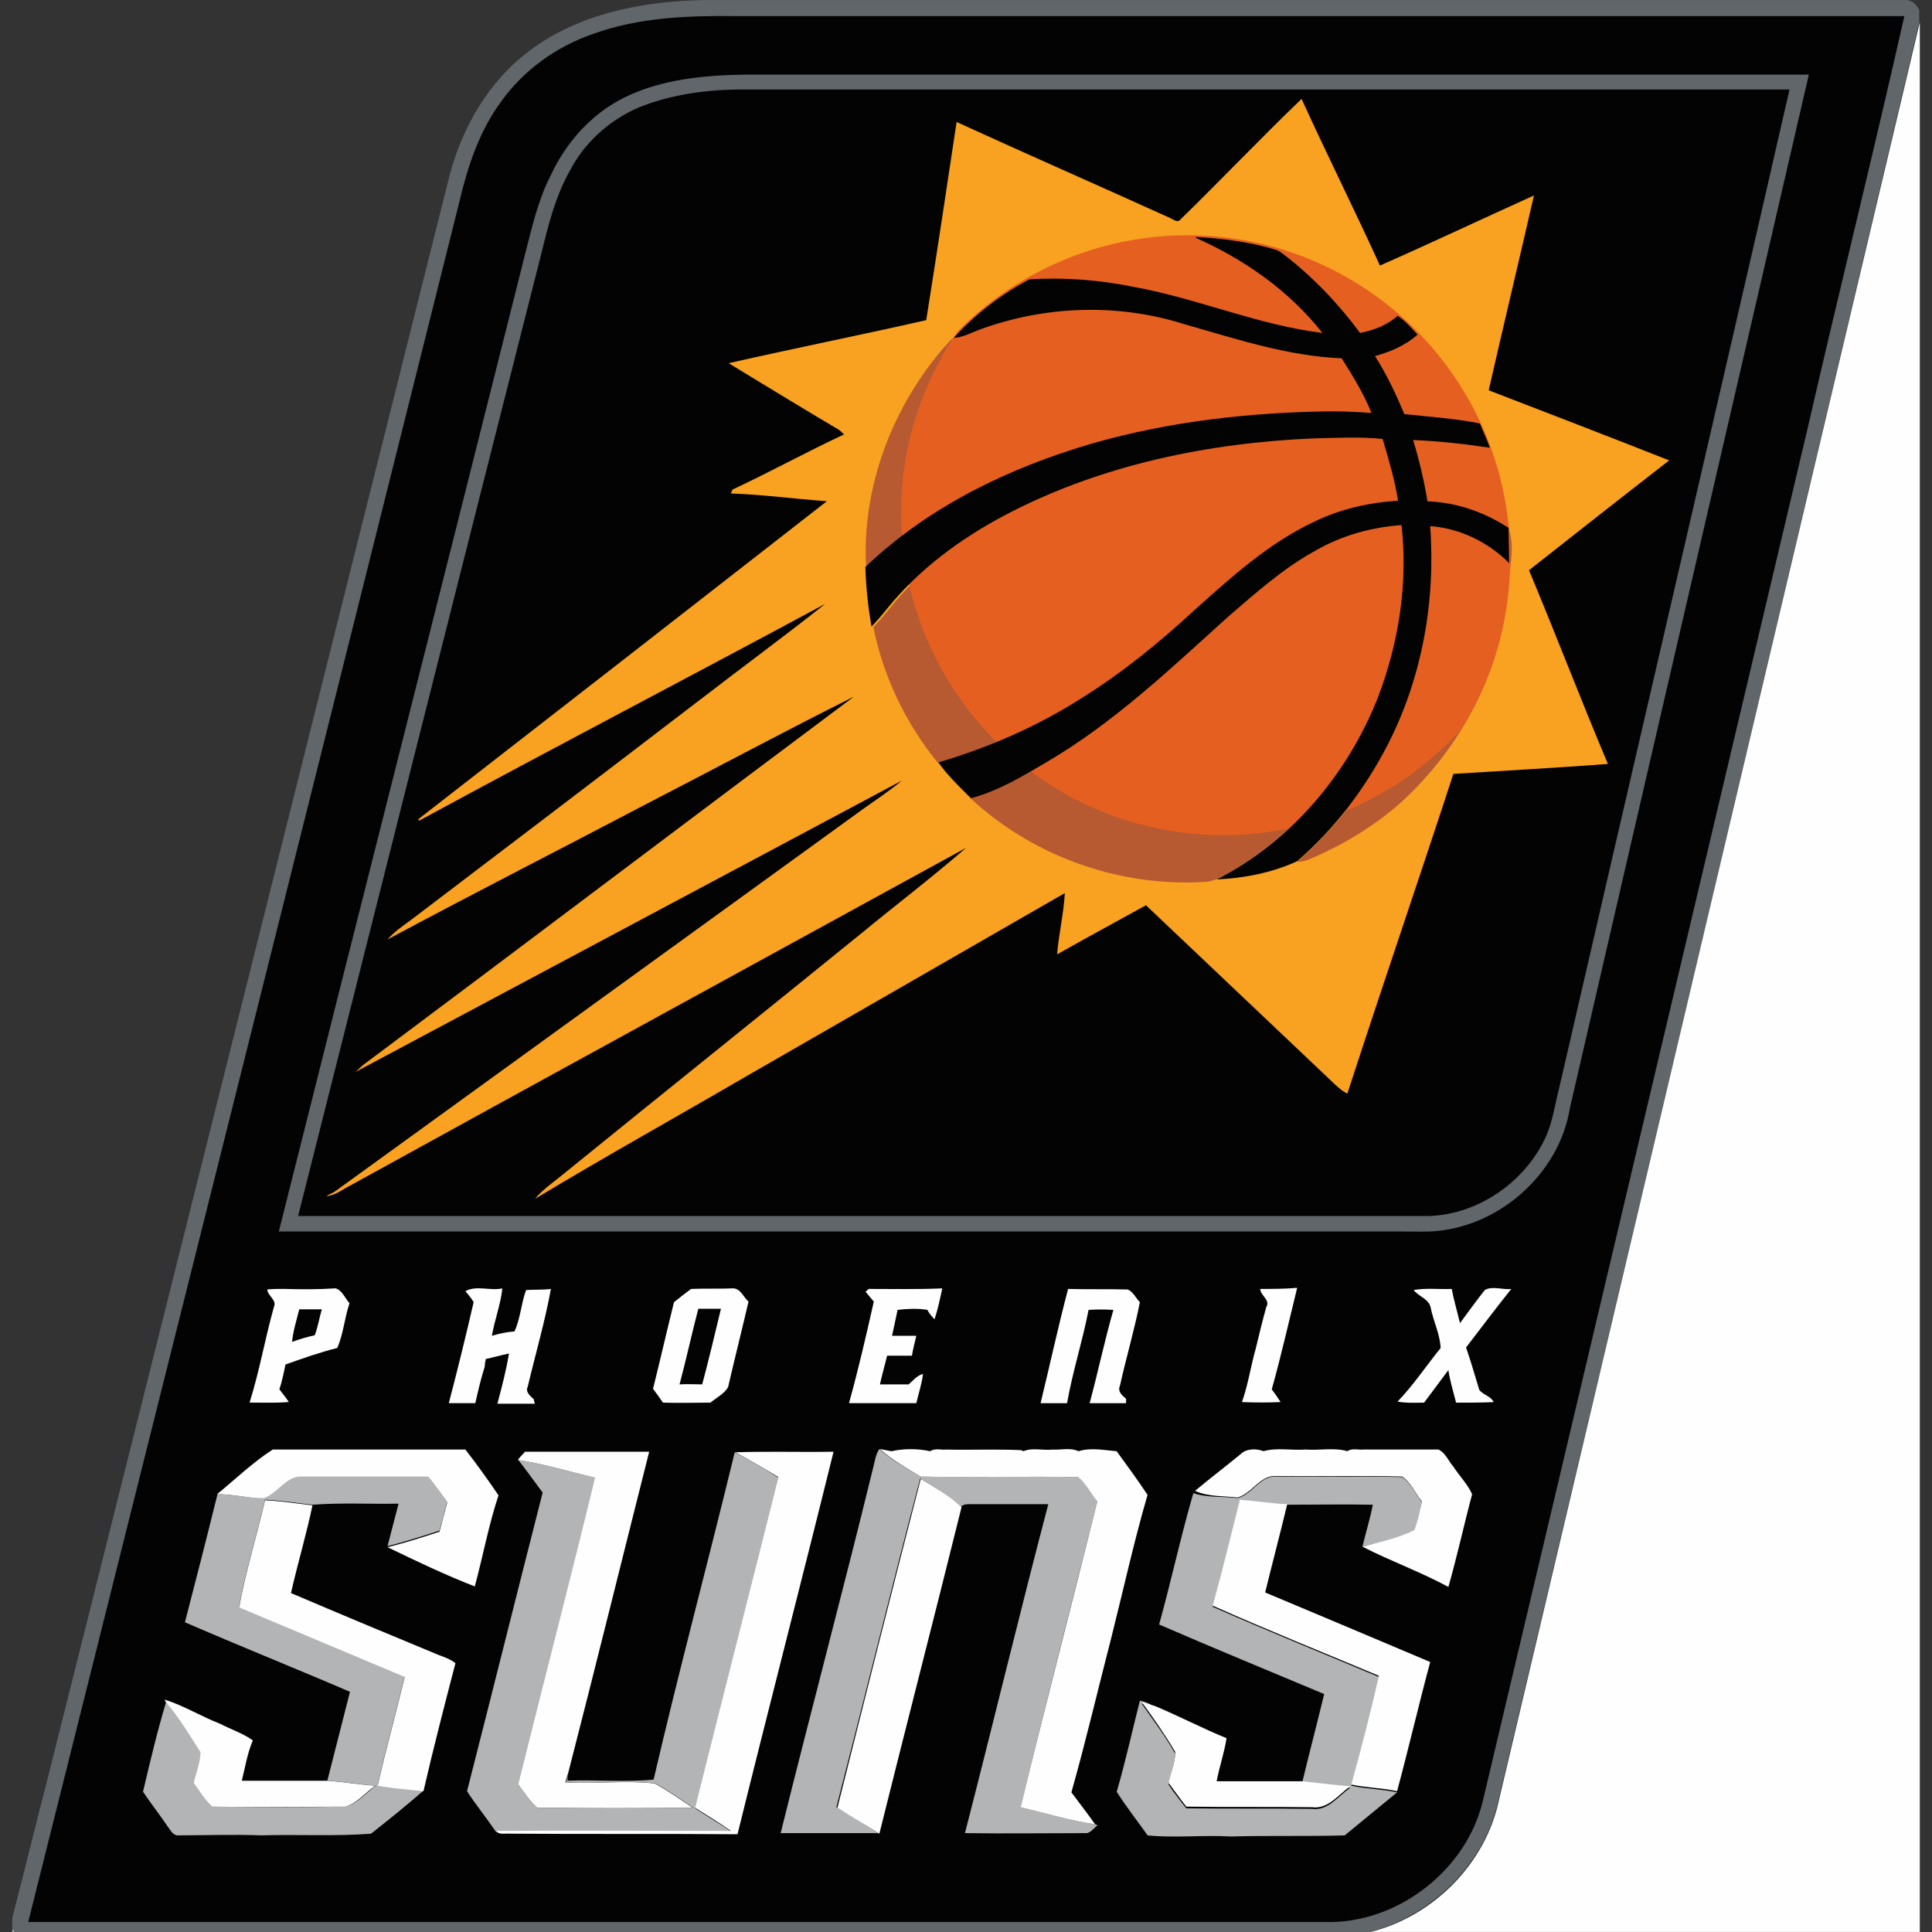 <?xml version="1.0" encoding="utf-8"?>
<!-- Generator: Adobe Illustrator 26.5.0, SVG Export Plug-In . SVG Version: 6.00 Build 0)  -->
<svg version="1.1" id="Layer_1" xmlns="http://www.w3.org/2000/svg" xmlns:xlink="http://www.w3.org/1999/xlink" x="0px" y="0px"
	 viewBox="0 0 512 512" style="enable-background:new 0 0 512 512;" xml:space="preserve">
<rect x="0" y="0" width="512" height="512" fill="#333333" stroke="none"/>
<style type="text/css">
	.st0{fill:#60666A;}
	.st1{fill:#040303;}
	.st2{fill:#FEFEFE;}
	.st3{fill:#F9A120;}
	.st4{fill:#B75A32;}
	.st5{fill:#B2B4B5;}
	.st6{clip-path:url(#SVGID_00000017494879426438570880000004140839715376484253_);fill:#E56020;}
</style>
<g>
	<path id="XMLID_41_" class="st0" d="M140.3,13.48c13.16-9.95,30.13-13.16,46.22-13.46c105.9,0,211.95,0,317.85,0
		c1.9-0.29,3.66,1.02,4.24,2.78v3.07c-37.3,157.83-74.6,315.66-112.05,473.34c-4.24,15.8-17.85,28.67-33.64,32.77H3.68v-0.44
		l-0.44-0.15v-3.07c3.22-12.29,6.14-24.57,9.36-36.86C48.14,329.87,83.54,188.28,119.09,46.69
		C122.45,33.82,129.47,21.53,140.3,13.48L140.3,13.48z"/>
	<path id="XMLID_40_" class="st1" d="M157.27,8.95c12.14-4.39,25.16-4.83,37.88-4.68c103.12,0,206.39,0,309.52,0
		c-8.19,36.42-17.26,72.7-25.6,109.12c-28.67,121.11-57.34,242.38-86.01,363.49c-4.24,18.72-22.82,33.06-41.98,32.47
		c-114.53,0-229.07,0-343.6,0C45.51,357.37,83.69,205.54,121.72,53.56c2.19-9.36,5.27-18.72,10.97-26.48
		C138.69,18.6,147.46,12.31,157.27,8.95L157.27,8.95z"/>
	<path id="XMLID_39_" class="st2" d="M396.72,479.22c37.3-157.83,74.6-315.66,112.05-473.34v506.11H363.22
		C379.02,508.04,392.47,495.16,396.72,479.22L396.72,479.22z"/>
	<path id="XMLID_38_" class="st0" d="M165.6,25.77c9.95-4.83,21.21-5.85,32.18-6c93.76,0,187.67,0,281.58,0
		c-21.06,91.27-42.27,182.55-63.34,273.97c-2.78,16.97-17.99,30.72-34.96,32.47c-3.07,0.29-6.29,0.15-9.36,0.15
		c-99.32,0-198.49,0-297.81,0c21.65-86.3,43.59-172.6,65.24-258.91c1.76-6.87,3.36-14.04,6.58-20.48
		C149.81,37.91,156.68,30.16,165.6,25.77L165.6,25.77z"/>
	<path id="XMLID_37_" class="st1" d="M169.11,28.55c8.19-3.36,17.26-4.68,26.04-4.83c93.03,0,186.06,0,279.09,0
		c-20.19,88.35-40.81,176.7-61.14,265.05c-1.02,3.95-1.61,8.19-3.22,11.99c-5.27,12.14-17.85,21.06-31.16,21.5
		c-99.91,0-199.81,0-299.72,0c21.36-84.69,42.71-169.39,64.21-254.08c1.9-7.75,3.8-15.8,7.75-22.82
		C154.78,37.91,161.36,31.91,169.11,28.55L169.11,28.55z"/>
	<path id="XMLID_36_" class="st3" d="M312.75,58.24c10.82-10.53,21.21-21.5,32.18-32.03c6.73,14.77,14.04,29.4,20.77,44.17
		c13.6-6,27.21-12.43,40.81-18.58c-3.95,17.26-8.05,34.37-11.99,51.63c15.94,6.14,31.89,12.29,47.83,18.58
		c-12.43,9.65-24.72,19.31-37.15,29.11c7.17,17.11,13.75,34.37,20.92,51.34c-13.6,1.02-27.21,1.76-40.96,2.63
		c-9.22,28.23-18.87,56.32-28.08,84.69c-1.17-0.44-2.05-1.32-2.93-2.05c-16.82-15.94-33.64-31.89-50.46-47.83
		c-7.9,4.39-15.8,8.63-23.55,13.02c0.44-5.41,1.76-10.82,2.05-16.24c-28.23,16.24-56.46,32.47-84.69,48.71
		c-18.58,10.82-37.3,21.21-55.73,32.33c2.05-2.49,4.68-4.24,7.17-6.29c26.33-21.36,52.8-42.57,79.13-63.92
		c9.22-7.61,18.87-14.92,27.94-22.82c-54.41,29.84-108.83,59.53-163.24,89.52c-2.05,1.02-3.95,2.63-6.29,2.78
		c0.73-0.44,1.46-0.73,2.19-1.17c46.66-33.79,93.32-67.58,139.98-101.37c3.51-2.49,7.02-4.83,10.39-7.61
		c-48.27,25.74-96.54,51.49-144.81,77.23c0.59-0.59,1.32-1.17,1.9-1.76c43.44-32.47,86.74-65.24,130.18-97.71
		c-18.14,9.07-36.13,18.72-54.27,28.08c-23.11,12.14-46.37,23.99-69.33,36.28c1.9-2.19,4.39-3.8,6.73-5.56
		c25.6-19.45,51.2-38.91,76.79-58.51c10.82-8.34,21.79-16.38,32.47-24.87c-35.84,19.31-71.82,38.03-107.66,57.49
		c0-0.15-0.15-0.29-0.15-0.44c36.13-28.08,72.26-56.17,108.24-84.25c-8.48-0.59-16.97-1.76-25.45-2.05
		c0.15-0.29,0.29-0.88,0.44-1.02c9.95-4.68,19.6-9.95,29.55-14.63c-0.59-0.59-1.17-1.17-1.76-1.46
		c-9.65-5.7-19.16-11.56-28.82-17.41c17.41-3.95,34.96-7.46,52.37-11.41c2.78-17.41,5.41-34.96,8.05-52.51
		c18.87,8.63,37.89,16.97,56.61,25.45C310.85,58.1,312.02,59.12,312.75,58.24L312.75,58.24z"/>
	<path id="XMLID_35_" class="st4" d="M272.97,74.04c13.31-7.75,28.82-11.26,44.17-10.97c12.87,5.85,24.72,14.04,33.5,25.16
		c-16.97-2.05-32.91-9.07-49.73-12.14C291.69,74.19,282.33,73.46,272.97,74.04L272.97,74.04z"/>
	<path id="XMLID_34_" class="st4" d="M340.25,67.46c1.61,0.15,3.07,0.29,4.53,0.88c9.22,3.66,18.14,8.63,25.6,15.36
		c-2.78,2.49-6.29,3.8-9.95,4.53C354.59,80.48,347.86,73.46,340.25,67.46L340.25,67.46z"/>
	<path id="XMLID_33_" class="st4" d="M259.8,87.35c17.11-6.29,36.28-7.02,53.68-1.61c13.9,3.95,27.79,8.63,42.27,9.22
		c2.93,4.68,5.7,9.36,7.9,14.48c-3.66-0.29-7.31-0.44-10.97-0.44c-21.21,0.15-42.57,2.49-62.9,8.48
		c-22.09,6.44-43.59,16.82-60.26,32.77c-1.17-21.21,7.02-42.57,20.92-58.51c0.88-0.73,1.46-1.9,2.49-2.34
		C255.41,89.4,257.61,88.23,259.8,87.35L259.8,87.35z"/>
	<path id="XMLID_32_" class="st4" d="M375.65,88.67L375.65,88.67c6.87,6.87,12.29,14.92,16.53,23.55
		c-6.58-1.32-13.46-1.76-20.04-2.49c-2.19-5.27-4.68-10.53-7.75-15.36C368.48,93.2,372.43,91.59,375.65,88.67L375.65,88.67z"/>
	<path id="XMLID_31_" class="st4" d="M266.82,136.5c25.16-13.16,53.54-19.02,81.77-20.19c6-0.29,11.99-0.59,17.99,0.15
		c1.61,5.41,3.07,10.82,4.1,16.38c-7.75,0.44-15.36,2.19-22.23,5.56c-12.14,5.7-22.23,14.77-32.03,23.7
		c-9.22,8.34-18.72,16.38-29.25,22.82c-11.85,7.61-24.87,13.16-38.32,17.26h-0.29c-8.48-10.39-14.48-22.82-17.11-35.98
		c1.46-1.46,2.78-3.07,4.1-4.68C243.86,150.98,254.98,142.79,266.82,136.5L266.82,136.5z"/>
	<path id="XMLID_30_" class="st4" d="M374.48,116.61c6.87,0.44,13.6,1.17,20.33,2.05c2.34,6.73,4.39,13.9,4.53,21.06
		c-6.29-4.1-13.6-6.58-21.21-6.87C377.41,127.29,376.09,121.87,374.48,116.61L374.48,116.61z"/>
	<path id="XMLID_29_" class="st4" d="M348.3,146.01c7.02-3.95,14.92-6.29,22.97-6.87c1.76,15.51-0.73,31.3-6.29,45.78
		c-8.05,20.33-22.97,38.18-42.71,48.12c-0.44,0.15-1.46,0.44-1.9,0.59c-22.97,1.76-46.37-6.44-63.19-22.09
		c7.17-1.9,13.75-5.85,20.19-9.65c17.85-10.39,32.77-24.72,47.98-38.47C332.65,157.13,339.82,150.69,348.3,146.01L348.3,146.01z"/>
	<path id="XMLID_28_" class="st4" d="M379.02,139.57c7.9,0.73,15.36,4.24,20.92,9.8c0-3.07-0.15-6.29-0.15-9.36
		c1.9,5.41,0,10.97-0.15,16.53c-1.76,21.21-12.29,41.25-27.94,55.73c-7.31,6.58-15.8,11.7-24.87,15.51
		c-1.02,0.44-2.05,0.59-3.07,0.59c9.8-8.48,17.85-19.02,23.84-30.57C376.82,179.94,380.48,159.47,379.02,139.57L379.02,139.57z"/>
	<path id="XMLID_27_" class="st2" d="M70.82,341.72c1.46-0.15,2.93-0.15,4.39-0.15c4.53,0.15,9.22,0.15,13.75-0.15
		c1.76,0.59,2.49,2.63,3.66,3.95c-1.32,3.95-1.61,8.05-3.22,11.85c-4.68,1.17-9.22,2.78-13.75,4.39c-0.44,2.19-0.88,4.39-1.61,6.58
		c0.88,1.17,1.76,2.19,2.49,3.36c-3.51,0.29-6.87,0.15-10.39,0.15c2.63-8.34,4.1-16.97,6.44-25.31
		C73.45,344.5,70.96,343.48,70.82,341.72L70.82,341.72z"/>
	<path id="XMLID_26_" class="st2" d="M123.33,342.16c3.07-1.61,6.58,0,9.8-0.73c-0.44,4.24-2.05,8.34-2.78,12.58
		c1.9-0.59,3.95-1.02,6-1.17c1.61-3.51,1.76-7.46,3.07-10.97c2.19-0.15,4.39,0,6.58-0.29c-1.61,8.78-4.1,17.26-6.14,25.89
		c-0.73,1.46,0.73,2.49,1.61,3.36c0,0.29,0.15,0.88,0.29,1.17c-3.36,0-6.58,0-9.95,0c1.17-4.39,2.34-8.78,3.07-13.31
		c-2.05,0.44-4.1,1.02-6.14,1.46c-0.15,0.59-0.29,1.61-0.29,2.05c-1.02,3.22-1.76,6.44-2.49,9.65c-2.34,0-4.68,0-7.02,0
		c2.34-8.92,4.53-17.85,6.58-26.77C124.94,344.06,124.06,343.04,123.33,342.16L123.33,342.16z"/>
	<path id="XMLID_25_" class="st2" d="M178.62,345.09c1.46-1.17,2.93-2.34,4.53-3.51c3.8-0.15,7.46,0,11.26-0.15
		c1.9,0.15,2.63,2.34,3.95,3.51c-1.76,7.61-3.66,15.07-5.41,22.67c-1.02,1.76-3.07,2.78-4.68,4.1c-4.24,0-8.34,0.15-12.58,0
		c-0.88-1.32-1.76-2.49-2.63-3.66C174.96,360.45,176.72,352.69,178.62,345.09L178.62,345.09z"/>
	<path id="XMLID_24_" class="st2" d="M230.26,341.58c6.44,0,13.02,0.15,19.45-0.15c-0.59,2.78-1.17,5.56-2.05,8.19
		c-0.73-0.73-1.46-1.61-1.9-2.49c-2.63-0.44-5.27-0.29-7.9,0c-0.44,2.34-1.02,4.68-1.46,6.87c2.19,0,4.24,0,6.44,0
		c-0.44,1.76-0.88,3.51-1.17,5.27c-2.19,0-4.39,0-6.58,0c-0.59,2.49-1.32,4.97-1.9,7.61c2.49,0,5.12,0,7.61,0
		c1.17-1.02,2.19-2.34,3.8-2.78c-0.29,2.63-1.17,5.12-1.76,7.75c-6,0-11.85,0-17.85,0c2.49-8.92,4.53-17.85,6.58-26.91
		c-0.73-0.88-1.46-1.76-2.19-2.63L230.26,341.58L230.26,341.58z"/>
	<path id="XMLID_23_" class="st2" d="M283.06,341.58c5.27,0.15,10.53,0,15.8,0.15c1.46,0.59,2.19,2.34,3.22,3.36
		c-1.46,7.46-3.66,14.77-5.27,22.09c-0.73,1.61,0.59,2.63,1.61,3.51c0,0.29,0,0.88,0,1.17c-3.22,0-6.44,0-9.65,0
		c2.19-8.19,3.95-16.53,6.29-24.72c-2.19-0.15-4.39-0.15-6.58,0c-1.61,8.34-4.24,16.38-5.7,24.72c-2.34,0-4.68,0-7.02,0
		C278.23,361.76,280.43,351.52,283.06,341.58L283.06,341.58z"/>
	<path id="XMLID_22_" class="st2" d="M333.96,341.58c3.22,0,6.58,0,9.8-0.29c-2.19,8.92-4.24,17.99-6.73,26.91
		c0.88,1.17,1.61,2.19,2.34,3.36c-3.36,0.15-6.73,0.15-10.24,0c1.61-4.53,2.34-9.51,3.66-14.19c0.88-3.66,1.76-7.31,2.78-10.97
		C336.74,344.5,334.11,343.48,333.96,341.58L333.96,341.58z"/>
	<path id="XMLID_21_" class="st2" d="M374.63,341.87c3.36-0.59,6.73-0.15,10.09-0.29c0.59,3.07,1.46,6,2.19,9.07
		c2.19-2.93,4.24-5.85,6.58-8.78c2.05-1.17,4.68,0,7.02-0.29c-4.1,5.12-8.05,10.39-11.99,15.51c1.32,3.8,2.34,7.46,3.51,11.26
		c1.02,1.32,3.07,1.61,3.8,3.22c-3.36,0.15-6.58,0.15-9.95,0.15c-0.73-2.93-1.61-5.7-2.05-8.63c-2.19,2.93-4.39,5.85-6.44,8.63
		c-2.34,0-4.68,0.15-7.02-0.29c4.24-4.39,7.61-9.51,11.41-14.19c-0.15-3.66-1.9-7.02-2.63-10.68
		C378.72,344.21,375.94,343.62,374.63,341.87L374.63,341.87z"/>
	<path id="XMLID_20_" class="st1" d="M185.06,346.84c2.05,0,3.95,0,6,0c-1.61,6.73-3.22,13.46-4.97,20.04c-2.05,0-3.95-0.15-6,0
		C181.84,360.3,183.3,353.57,185.06,346.84L185.06,346.84z"/>
	<path id="XMLID_19_" class="st1" d="M79.3,346.99c2.05,0,3.95,0,6,0c-0.73,2.34-1.02,4.68-1.9,6.87c-2.05,0.44-3.95,1.02-6,1.76
		C77.69,352.69,78.57,349.91,79.3,346.99L79.3,346.99z"/>
	<path id="XMLID_18_" class="st2" d="M57.51,395.99c4.83-3.95,9.51-8.48,14.77-11.85c16.97,0,34.08,0,51.05,0
		c3.07,3.95,6,8.05,8.78,12.14c-2.63,7.9-4.1,16.09-6.29,24.14c-7.9-3.07-15.51-6.73-23.11-10.39c4.68-1.17,9.22-2.63,13.75-4.1
		c0.73-2.63,1.32-5.12,2.05-7.75c-1.61-2.19-3.22-4.39-4.97-6.58c-11.12,0-22.23,0-33.2,0c-4.39-0.59-6.58,4.24-10.39,5.7
		C65.84,397.01,61.75,395.99,57.51,395.99L57.51,395.99z"/>
	<path id="XMLID_17_" class="st2" d="M139.13,384.73c10.97,0,21.94,0,32.91,0c-7.17,28.38-14.19,56.9-21.5,85.28
		c-0.29,0.73-0.44,1.46-0.73,2.34c7.9,0.44,15.8-0.59,23.7,0.29c3.51,1.9,6.73,4.24,10.09,6.44c-13.75,0.15-27.5,0.15-41.25,0
		c-2.05-1.76-3.51-4.24-5.12-6.29c6.73-27.06,13.75-54.12,20.33-81.18c-6.73-1.61-13.46-3.66-20.33-4.68
		C137.81,386.04,138.54,385.46,139.13,384.73L139.13,384.73z"/>
	<path id="XMLID_16_" class="st5" d="M194.71,384.87L194.71,384.87c3.95,2.05,7.75,4.24,11.56,6.73
		c-7.31,29.25-14.77,58.36-22.09,87.62c3.07,2.05,6.44,3.95,9.51,6.14c-20.77,0.15-41.54,0-62.31,0c-2.49-3.66-5.27-7.02-7.61-10.68
		c6.73-26.33,13.31-52.8,20.04-79.13c-2.19-2.93-4.24-5.85-6.44-8.63c6.87,1.02,13.6,3.07,20.33,4.68
		c-6.58,27.06-13.6,54.12-20.33,81.18c1.61,2.19,2.93,4.68,5.12,6.29c13.75,0.15,27.5,0.15,41.25,0c-3.36-2.19-6.58-4.53-10.09-6.44
		c-7.9-0.88-15.8,0.15-23.7-0.29c0.29-0.73,0.44-1.46,0.73-2.34c-0.15,0.44-0.29,1.46-0.29,1.9c7.61-0.29,15.21,0.44,22.82-0.29
		C179.94,442.65,187.69,413.84,194.71,384.87L194.71,384.87z"/>
	<path id="XMLID_15_" class="st2" d="M194.86,384.87c8.63-0.29,17.26,0,26.04-0.15c-8.34,33.79-17.11,67.58-25.45,101.37
		c-20.04-0.15-40.08,0-60.12-0.15c-1.32-0.15-2.93,0.44-3.95-0.73c20.77-0.15,41.54,0,62.31,0c-3.07-2.19-6.29-4.1-9.51-6.14
		c7.31-29.25,14.77-58.36,22.09-87.62C202.46,389.12,198.66,386.92,194.86,384.87L194.86,384.87z"/>
	<path id="XMLID_14_" class="st5" d="M231.43,388.82c0.44-1.61,0.59-3.36,1.61-4.83c3.22,2.93,7.17,5.12,10.97,7.31
		c13.9,0.29,27.79-0.15,41.69,0.15c2.19,1.76,3.51,4.24,5.12,6.44c-6.87,27.06-13.75,53.98-20.33,81.04
		c6.58,1.61,13.02,3.51,19.75,4.53c0.15,0,0.44,0.15,0.59,0.29c-1.02,0.73-1.9,2.19-3.22,2.05c-10.68,0-21.21,0.15-31.89,0
		c7.46-28.96,14.48-58.22,22.09-87.18c-7.02,0-14.04,0-21.21,0c-0.73,0-1.32,0.15-1.9,0.59c-3.22-2.93-7.17-4.97-10.82-7.46
		c-7.61,28.96-14.77,58.22-22.23,87.18c3.8,2.19,7.46,4.53,11.12,6.87c-8.63,0-17.26,0-25.89,0
		C214.9,453.48,223.53,421.15,231.43,388.82L231.43,388.82z"/>
	<path id="XMLID_13_" class="st2" d="M233.18,384c0.73,0.15,2.34,0.44,3.07,0.59c3.22-0.73,7.02-0.73,10.24,0
		c1.32-0.88,2.93-0.29,4.24-0.44c6.58,0.15,13.31-0.15,19.89,0.15l0.59,0.29c2.34-1.02,5.12-0.15,7.75-0.44
		c2.19,0.15,4.68-0.59,6.87,0.44c3.22-1.02,6.73-0.29,10.09,0c2.78,3.8,5.56,7.61,8.19,11.56c-3.66,12.58-6.44,25.31-9.65,38.03
		c-3.51,13.6-6.73,27.35-10.53,40.81c2.05,2.78,4.24,5.56,6.29,8.48c-6.73-1.02-13.16-2.93-19.75-4.53
		c6.58-27.06,13.6-53.98,20.33-81.04c-1.76-2.19-2.93-4.68-5.12-6.44c-13.9-0.29-27.79,0.15-41.69-0.15
		C240.35,389.12,236.4,386.92,233.18,384L233.18,384z"/>
	<path id="XMLID_12_" class="st2" d="M328.84,385.31c1.46-1.46,4.24-1.46,6-0.73c3.51-1.02,7.46-0.15,11.12-0.44
		c3.66,0.29,7.61-0.59,11.12,0.44c1.17-0.88,2.93-0.29,4.24-0.44c6.58,0,13.31,0,19.89,0c1.9,0.88,2.63,3.07,3.95,4.53
		c1.61,2.49,3.8,4.68,4.97,7.31c-2.19,8.19-3.95,16.38-6.29,24.57c-7.31-3.95-15.36-6.87-22.82-10.68
		c4.53-1.46,9.51-2.34,13.75-4.53c0.88-2.34,1.32-4.97,2.05-7.46c-1.76-2.05-2.93-5.12-5.27-6.58c-11.12-0.29-22.23,0-33.35-0.15
		c-4.24-0.29-6.44,4.68-10.24,5.7c-3.8-0.44-7.75-0.15-11.26-1.76C320.51,391.9,324.75,388.68,328.84,385.31L328.84,385.31z"/>
	<path id="XMLID_11_" class="st5" d="M69.94,397.01c3.8-1.32,6-6.14,10.39-5.7c11.12,0,22.23,0,33.2,0
		c1.76,2.19,3.36,4.39,4.97,6.58c-0.59,2.63-1.32,5.12-2.05,7.75c-4.53,1.46-9.07,2.93-13.75,4.1c1.02-3.8,1.9-7.46,2.93-11.26
		c-7.61,0.15-15.21-0.29-22.82,0.29c-4.24-0.44-8.34-1.17-12.58-1.32c-2.19,9.51-5.12,18.72-6.87,28.38
		c14.63,6.14,29.25,12.29,43.88,18.43c-2.34,9.65-4.97,19.16-7.17,28.82c4.1,0.59,8.05,1.02,12.14,1.46
		c-4.53,3.95-9.22,7.75-13.9,11.41c-9.65,0.73-19.31,0.15-28.96,0.44c-7.46-0.29-14.92,0-22.38,0c-1.32-0.15-1.9-1.61-2.63-2.49
		c-2.05-3.07-4.39-6-6.44-9.07c1.9-8.05,3.8-16.09,6.14-23.84c3.51,4.1,6.29,8.78,9.22,13.31c0,2.78-1.17,5.56-1.76,8.19
		c1.61,2.19,2.93,4.53,4.97,6.29c11.7,0.15,23.55,0.15,35.25,0c3.07-0.88,5.27-3.66,7.9-5.56c-4.24-0.29-8.48-1.02-12.87-1.32
		c2.05-7.9,3.95-15.65,6-23.55c-14.63-6.29-29.25-12.14-43.74-18.43c2.93-11.26,5.85-22.67,8.63-33.94
		C61.75,395.99,65.84,397.01,69.94,397.01L69.94,397.01z"/>
	<path id="XMLID_10_" class="st5" d="M327.97,397.01c3.8-0.88,6-6,10.24-5.7c11.12,0.15,22.23-0.15,33.35,0.15
		c2.34,1.46,3.51,4.39,5.27,6.58c-0.59,2.49-1.02,4.97-2.05,7.46c-4.24,2.19-9.22,3.07-13.75,4.53c0.88-3.8,2.05-7.46,2.78-11.26
		c-7.61-0.15-15.07,0-22.67,0c-4.24-0.15-8.48-0.88-12.58-1.17c-2.34,9.36-4.68,18.87-7.17,28.23c14.63,6.44,29.4,12.43,44.03,18.58
		c-2.19,9.65-4.68,19.31-7.31,28.82c3.95,0.88,8.05,0.88,12.14,1.76c-4.68,3.8-9.22,7.61-13.9,11.41c-10.09,0.29-20.04,0-30.13,0.29
		c-7.31-0.44-14.77,0.44-22.09-0.29c-2.78-3.95-5.7-7.61-8.19-11.56c2.34-8.05,4.1-16.09,6.14-24.14c1.46,0.29,2.93,0.88,4.1,1.9
		c-0.88-0.29-2.78-0.88-3.66-1.17c3.07,4.39,6.29,8.63,8.92,13.31c-0.15,2.78-1.17,5.41-1.76,8.19c1.46,2.19,3.07,4.24,4.68,6.29
		c11.12,0.15,22.23,0,33.35,0.15c4.24,0.59,6.87-3.36,10.09-5.56c-4.24-0.29-8.48-0.88-12.73-1.32c1.9-7.9,3.95-15.65,5.85-23.55
		c-14.63-6.14-29.25-12.14-43.74-18.43c3.22-11.56,5.7-23.26,9.07-34.81l0.44,0.15C320.07,396.87,324.16,396.58,327.97,397.01
		L327.97,397.01z"/>
	<path id="XMLID_9_" class="st2" d="M244.01,391.9c3.66,2.34,7.61,4.39,10.82,7.46c-7.17,28.96-14.63,57.78-21.79,86.59
		c-3.66-2.34-7.46-4.53-11.12-6.87C229.23,449.97,236.55,420.86,244.01,391.9L244.01,391.9z"/>
	<path id="XMLID_8_" class="st2" d="M70.23,397.6c4.24,0.15,8.34,0.88,12.58,1.32c-1.61,7.75-3.95,15.51-5.7,23.26
		c13.02,5.56,26.04,10.97,39.06,16.38c1.61,0.59,3.22,1.17,4.53,2.19c-2.93,11.26-5.85,22.53-8.48,33.94
		c-4.1-0.44-8.19-0.73-12.14-1.46c2.19-9.65,4.83-19.16,7.17-28.82c-14.63-6.14-29.25-12.29-43.88-18.43
		C65.11,416.32,68.04,407.11,70.23,397.6L70.23,397.6z"/>
	<path id="XMLID_7_" class="st2" d="M328.55,397.45c4.24,0.29,8.34,1.02,12.58,1.17c-1.9,7.9-3.95,15.65-5.85,23.4
		c14.63,6.14,29.25,12.29,43.74,18.43c-3.07,11.41-5.7,22.82-8.78,34.23c-3.95-0.88-8.05-0.88-12.14-1.76
		c2.63-9.51,5.12-19.16,7.31-28.82c-14.63-6.14-29.55-12.14-44.03-18.58C323.87,416.32,326.21,406.82,328.55,397.45L328.55,397.45z"
		/>
	<path id="XMLID_6_" class="st2" d="M43.61,450.4c5.12,1.61,9.8,4.53,14.77,6.44c2.78,1.46,6,2.49,8.63,4.39
		c-1.46,3.36-2.05,7.17-2.93,10.68c7.46,0,15.07,0,22.53,0c4.24,0.29,8.48,1.02,12.87,1.32c-2.63,1.76-4.83,4.68-7.9,5.56
		c-11.7,0-23.55,0.15-35.25,0c-2.05-1.76-3.36-4.1-4.97-6.29c0.59-2.78,1.76-5.41,1.76-8.19c-2.93-4.53-5.7-9.22-9.22-13.31
		L43.61,450.4L43.61,450.4z"/>
	<path id="XMLID_5_" class="st2" d="M302.52,450.99c0.88,0.29,2.78,0.88,3.66,1.17c6.29,2.63,12.43,5.85,18.87,8.48
		c-0.59,3.8-1.9,7.61-2.63,11.41c7.61,0,15.07,0,22.67,0c4.24,0.44,8.48,1.02,12.73,1.32c-3.07,2.19-5.85,6.14-10.09,5.56
		c-11.12-0.15-22.23,0-33.35-0.15c-1.61-2.05-3.07-4.1-4.68-6.29c0.59-2.78,1.76-5.41,1.76-8.19
		C308.8,459.77,305.73,455.38,302.52,450.99L302.52,450.99z"/>
	<polygon id="XMLID_4_" class="st5" points="3.24,511.4 3.68,511.55 3.68,511.99 3.24,511.99 	"/>
	<g id="XMLID_2_">
		<g>
			<defs>
				<path id="SVGID_1_" d="M229.09,147.91c0,47.25,38.32,85.57,85.57,85.57s85.57-38.32,85.57-85.57s-38.32-85.57-85.57-85.57
					C267.41,62.49,229.09,100.66,229.09,147.91"/>
			</defs>
			<clipPath id="SVGID_00000094605813721567200330000009470502843600778402_">
				<use xlink:href="#SVGID_1_"  style="overflow:visible;"/>
			</clipPath>
			<path id="XMLID_42_" style="clip-path:url(#SVGID_00000094605813721567200330000009470502843600778402_);fill:#E56020;" d="
				M306.32,219.44c45.93,9.8,91.27-19.45,100.93-65.53c9.8-45.93-19.45-91.28-65.53-101.08c-45.93-9.8-91.13,19.45-101.08,65.53
				C230.99,164.44,260.39,209.64,306.32,219.44"/>
		</g>
	</g>
	<path id="XMLID_43_" class="st1" d="M316.85,62.78c7.31,0.44,14.63,1.32,21.5,3.51c0.73,0.29,1.32,0.73,1.9,1.17
		c7.61,5.85,14.33,12.87,20.19,20.77c3.66-0.73,7.17-2.05,9.95-4.53c2.05,1.32,3.66,3.22,5.27,4.97c-3.22,2.93-7.17,4.53-11.26,5.7
		c3.07,4.83,5.56,10.09,7.75,15.36c6.73,0.73,13.46,1.17,20.04,2.49c0.88,2.19,1.9,4.24,2.63,6.44c-6.73-1.02-13.6-1.76-20.33-2.05
		c1.61,5.27,2.93,10.82,3.8,16.24c7.61,0.29,14.92,2.78,21.21,6.87l0.29,0.15c0,3.07,0.15,6.29,0.15,9.36
		c-5.56-5.56-13.02-9.22-20.92-9.8c1.46,20.04-2.19,40.37-11.41,58.22c-6,11.56-14.04,22.09-23.84,30.57
		c-6.58,3.07-14.19,4.53-21.36,4.83c19.6-9.95,34.67-27.79,42.71-48.12c5.56-14.48,8.05-30.43,6.29-45.78
		c-8.05,0.59-15.94,2.78-22.97,6.87c-8.48,4.68-15.65,11.12-22.97,17.41c-15.21,13.75-30.28,28.08-47.98,38.47
		c-6.44,3.8-13.02,7.75-20.19,9.65c-3.07-3.07-6.14-6-8.63-9.51c13.46-3.95,26.48-9.65,38.32-17.26
		c10.53-6.58,20.19-14.48,29.25-22.82c9.95-8.92,19.89-17.99,32.03-23.7c6.87-3.36,14.63-5.12,22.23-5.56
		c-0.88-5.56-2.49-10.97-4.1-16.38c-6-0.59-11.99-0.29-17.99-0.15c-28.23,1.17-56.61,7.02-81.77,20.19
		c-11.99,6.29-23.11,14.48-31.6,25.01c-1.32,1.61-2.63,3.22-4.1,4.68c-0.88-5.27-1.46-10.39-1.61-15.8
		c16.82-16.09,38.18-26.33,60.26-32.77c20.48-5.85,41.69-8.19,62.9-8.48c3.66,0,7.31,0.15,10.97,0.44c-2.05-5.12-4.97-9.8-7.9-14.48
		c-14.48-0.59-28.38-5.27-42.27-9.22c-17.41-5.41-36.57-4.68-53.68,1.61c-2.34,0.88-4.39,2.05-6.87,2.19
		c5.7-6.29,12.58-11.56,20.04-15.51c9.36-0.59,18.72,0.15,27.94,2.05c16.82,3.07,32.77,10.09,49.73,12.14
		c-8.78-11.12-20.62-19.45-33.5-25.16L316.85,62.78L316.85,62.78z"/>
</g>
</svg>
